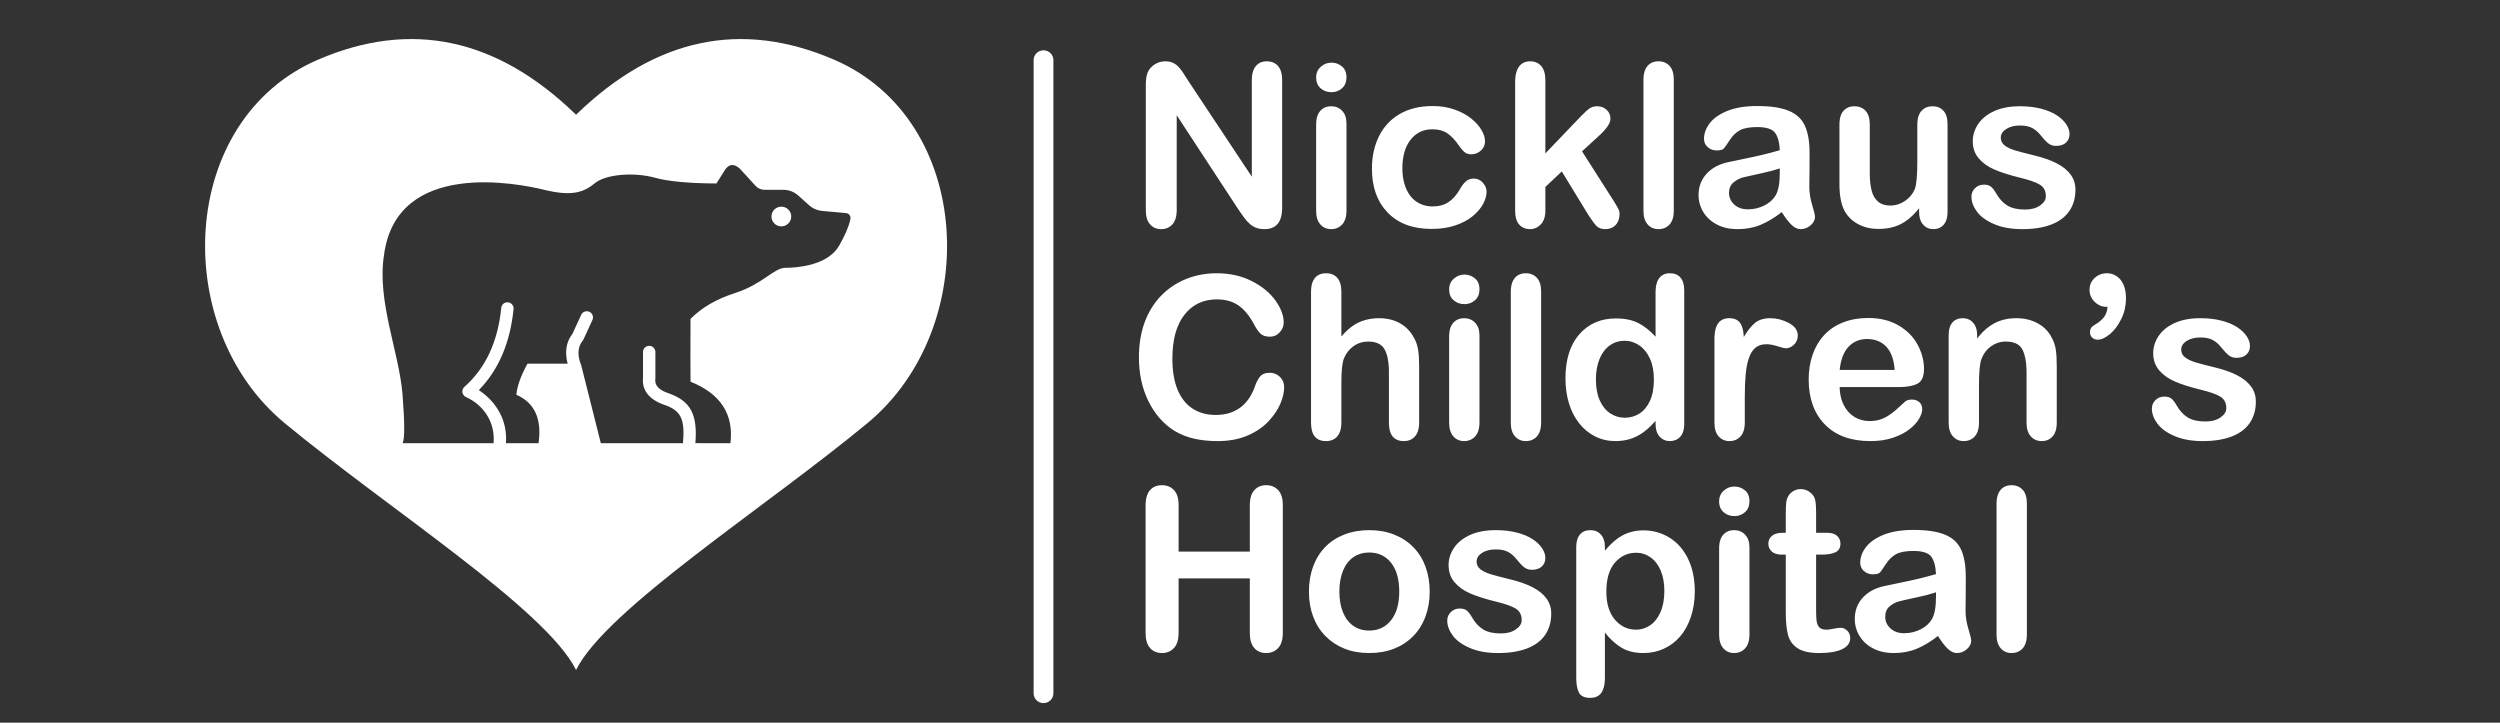 <?xml version="1.0" encoding="UTF-8"?>
<svg width="256px" height="74px" viewBox="0 0 256 74" version="1.1" xmlns="http://www.w3.org/2000/svg" xmlns:xlink="http://www.w3.org/1999/xlink">
    <rect x="0" y="0" width="256" height="74" fill="#333333" stroke="none"/>
    <!-- Generator: Sketch 61.2 (89653) - https://sketch.com -->
    <title>logo_miami_childrens_hospital</title>
    <desc>Created with Sketch.</desc>
    <g id="03-what-we-do-(SRC)" stroke="none" stroke-width="1" fill="none" fill-rule="evenodd">
        <g id="Group" fill="#FFFFFF" fill-rule="nonzero">
            <path d="M106.856,5.15 C107.398,5.15 107.841,5.575 107.868,6.109 L107.869,6.16 L107.869,70.991 C107.869,71.548 107.415,72 106.856,72 C106.313,72 105.87,71.575 105.844,71.041 L105.843,70.991 L105.843,6.16 C105.843,5.602 106.296,5.15 106.856,5.15 Z M162.852,54.287 C163.292,54.287 163.65,54.436 163.927,54.735 C164.204,55.033 164.342,55.462 164.342,56.022 L164.342,56.022 L164.342,56.396 L164.562,56.135 C165.078,55.549 165.612,55.108 166.163,54.814 C166.792,54.478 167.505,54.31 168.301,54.31 C169.257,54.31 170.137,54.555 170.941,55.047 C171.745,55.538 172.38,56.256 172.846,57.201 C173.313,58.145 173.546,59.264 173.546,60.556 C173.546,61.508 173.412,62.383 173.142,63.181 C172.873,63.978 172.503,64.647 172.033,65.187 C171.563,65.727 171.007,66.143 170.366,66.434 C169.725,66.725 169.037,66.871 168.301,66.871 C167.414,66.871 166.669,66.693 166.066,66.338 C165.463,65.983 164.888,65.461 164.342,64.773 L164.342,64.773 L164.342,69.421 L164.338,69.62 C164.291,70.848 163.796,71.462 162.852,71.462 C162.268,71.462 161.881,71.286 161.691,70.935 C161.502,70.583 161.407,70.071 161.407,69.399 L161.407,69.399 L161.407,56.044 L161.412,55.853 C161.437,55.359 161.565,54.982 161.794,54.723 C162.052,54.433 162.404,54.287 162.852,54.287 Z M85.406,6.108 C99.769,12.289 100.587,33.601 88.837,43.321 C78.282,52.053 62.09,62.371 58.989,68.604 C55.889,62.371 39.696,52.053 29.142,43.321 C17.392,33.601 18.21,12.289 32.573,6.108 C42.052,2.028 50.818,3.871 58.87,11.635 L58.989,11.751 L59.109,11.635 C67.16,3.871 75.926,2.028 85.406,6.108 Z M140.2,54.287 C141.141,54.287 141.994,54.438 142.76,54.74 C143.526,55.043 144.182,55.474 144.728,56.033 C145.274,56.592 145.69,57.257 145.974,58.028 C146.258,58.799 146.401,59.649 146.401,60.579 C146.401,61.501 146.257,62.351 145.968,63.13 C145.68,63.908 145.263,64.577 144.717,65.136 C144.171,65.695 143.519,66.124 142.76,66.423 C142.002,66.721 141.148,66.871 140.2,66.871 C139.26,66.871 138.414,66.719 137.663,66.417 C136.912,66.115 136.262,65.682 135.712,65.119 C135.162,64.556 134.745,63.891 134.461,63.124 C134.176,62.357 134.034,61.508 134.034,60.579 C134.034,59.642 134.178,58.784 134.466,58.005 C134.754,57.227 135.168,56.562 135.706,56.01 C136.245,55.458 136.897,55.033 137.663,54.735 C138.429,54.436 139.275,54.287 140.2,54.287 Z M195.936,54.264 C197.301,54.264 198.375,54.425 199.156,54.746 C199.937,55.067 200.489,55.576 200.811,56.271 C201.133,56.966 201.295,57.888 201.295,59.037 L201.295,59.037 L201.294,59.689 C201.293,60.139 201.292,60.538 201.289,60.885 C201.285,61.391 201.28,61.954 201.272,62.574 C201.272,63.156 201.369,63.762 201.562,64.394 C201.755,65.025 201.852,65.431 201.852,65.612 C201.852,65.93 201.702,66.219 201.403,66.479 C201.103,66.74 200.764,66.871 200.385,66.871 C200.066,66.871 199.751,66.721 199.44,66.423 C199.129,66.124 198.799,65.692 198.45,65.125 C197.7,65.707 196.973,66.143 196.272,66.434 C195.57,66.725 194.783,66.871 193.911,66.871 C193.115,66.871 192.415,66.714 191.812,66.4 C191.209,66.086 190.744,65.661 190.418,65.125 C190.092,64.588 189.929,64.006 189.929,63.379 C189.929,62.532 190.198,61.811 190.737,61.214 C191.275,60.617 192.015,60.216 192.955,60.012 C193.153,59.967 193.642,59.865 194.423,59.706 C195.204,59.547 195.874,59.402 196.431,59.269 C196.988,59.137 197.593,58.977 198.246,58.788 C198.208,57.971 198.043,57.372 197.751,56.991 C197.459,56.609 196.854,56.418 195.936,56.418 C195.147,56.418 194.554,56.528 194.156,56.747 C193.757,56.966 193.416,57.295 193.132,57.733 C192.847,58.172 192.646,58.461 192.529,58.601 C192.411,58.74 192.159,58.81 191.772,58.81 C191.423,58.81 191.122,58.699 190.868,58.476 C190.614,58.253 190.487,57.968 190.487,57.62 C190.487,57.076 190.68,56.547 191.067,56.033 C191.454,55.519 192.057,55.096 192.876,54.763 C193.695,54.431 194.715,54.264 195.936,54.264 Z M129.654,49.684 C130.162,49.684 130.573,49.853 130.888,50.189 C131.203,50.525 131.36,51.037 131.36,51.725 L131.36,51.725 L131.36,64.819 L131.354,65.041 C131.323,65.618 131.166,66.058 130.882,66.36 C130.564,66.701 130.154,66.871 129.654,66.871 C129.146,66.871 128.74,66.699 128.436,66.355 C128.133,66.011 127.981,65.499 127.981,64.819 L127.981,64.819 L127.981,59.23 L120.689,59.23 L120.689,64.819 L120.683,65.041 C120.651,65.618 120.494,66.058 120.211,66.36 C119.892,66.701 119.483,66.871 118.982,66.871 C118.474,66.871 118.068,66.699 117.765,66.355 C117.461,66.011 117.31,65.499 117.31,64.819 L117.31,64.819 L117.31,51.725 L117.315,51.505 C117.345,50.934 117.493,50.497 117.759,50.195 C118.059,49.854 118.466,49.684 118.982,49.684 C119.49,49.684 119.902,49.853 120.217,50.189 C120.531,50.525 120.689,51.037 120.689,51.725 L120.689,51.725 L120.689,56.486 L127.981,56.486 L127.981,51.725 L127.987,51.505 C128.017,50.934 128.169,50.497 128.442,50.195 C128.749,49.854 129.153,49.684 129.654,49.684 Z M184.411,50.081 C184.806,50.081 185.162,50.229 185.481,50.523 C185.693,50.72 185.828,50.96 185.885,51.243 C185.941,51.527 185.97,51.929 185.97,52.451 L185.97,52.451 L185.97,54.559 L187.108,54.559 L187.29,54.565 C187.641,54.591 187.916,54.693 188.114,54.871 C188.346,55.079 188.461,55.345 188.461,55.67 C188.461,56.086 188.296,56.377 187.967,56.543 C187.637,56.709 187.164,56.792 186.55,56.792 L186.55,56.792 L185.97,56.792 L185.97,62.483 L185.971,62.716 C185.976,63.088 185.993,63.383 186.021,63.6 C186.055,63.861 186.146,64.072 186.294,64.235 C186.442,64.397 186.683,64.479 187.017,64.479 C187.199,64.479 187.445,64.446 187.756,64.382 C188.067,64.318 188.31,64.286 188.484,64.286 C188.734,64.286 188.96,64.386 189.161,64.586 C189.362,64.787 189.463,65.034 189.463,65.329 C189.463,65.828 189.19,66.209 188.643,66.474 C188.097,66.738 187.312,66.871 186.288,66.871 C185.318,66.871 184.582,66.708 184.081,66.383 C183.581,66.058 183.253,65.608 183.097,65.034 C182.942,64.46 182.864,63.693 182.864,62.733 L182.864,62.733 L182.864,56.792 L182.454,56.792 L182.269,56.786 C181.912,56.76 181.632,56.656 181.43,56.475 C181.195,56.263 181.078,55.995 181.078,55.67 C181.078,55.345 181.201,55.079 181.448,54.871 C181.694,54.663 182.052,54.559 182.523,54.559 L182.523,54.559 L182.864,54.559 L182.864,52.7 C182.864,52.201 182.877,51.81 182.904,51.527 C182.93,51.243 183.004,50.999 183.126,50.795 C183.247,50.584 183.421,50.412 183.649,50.28 C183.876,50.147 184.131,50.081 184.411,50.081 Z M177.574,54.287 C178.029,54.287 178.404,54.442 178.7,54.752 C178.996,55.062 179.144,55.492 179.144,56.044 L179.144,56.044 L179.144,64.989 L179.138,65.19 C179.109,65.711 178.963,66.112 178.7,66.394 C178.404,66.712 178.029,66.871 177.574,66.871 C177.119,66.871 176.749,66.708 176.464,66.383 C176.18,66.058 176.038,65.593 176.038,64.989 L176.038,64.989 L176.038,56.135 L176.043,55.936 C176.071,55.422 176.212,55.027 176.464,54.752 C176.749,54.442 177.119,54.287 177.574,54.287 Z M153.159,54.287 C153.963,54.287 154.685,54.37 155.326,54.536 C155.967,54.703 156.502,54.926 156.93,55.205 C157.359,55.485 157.685,55.795 157.909,56.135 C158.132,56.475 158.244,56.808 158.244,57.132 C158.244,57.488 158.125,57.779 157.886,58.005 C157.647,58.232 157.307,58.346 156.868,58.346 C156.549,58.346 156.278,58.255 156.054,58.073 C155.83,57.892 155.574,57.62 155.286,57.257 C155.051,56.955 154.774,56.713 154.456,56.532 C154.137,56.35 153.705,56.26 153.159,56.26 C152.597,56.26 152.131,56.379 151.759,56.617 C151.388,56.855 151.202,57.151 151.202,57.507 C151.202,57.832 151.338,58.098 151.611,58.306 C151.884,58.514 152.252,58.686 152.715,58.822 C153.178,58.958 153.815,59.124 154.626,59.32 C155.589,59.555 156.376,59.834 156.987,60.159 C157.598,60.484 158.06,60.868 158.375,61.31 C158.69,61.752 158.847,62.257 158.847,62.823 C158.847,63.677 158.639,64.409 158.221,65.017 C157.804,65.625 157.188,66.086 156.373,66.4 C155.557,66.714 154.566,66.871 153.398,66.871 C152.283,66.871 151.327,66.701 150.531,66.36 C149.734,66.02 149.146,65.595 148.767,65.085 C148.388,64.575 148.198,64.063 148.198,63.549 C148.198,63.209 148.32,62.918 148.562,62.676 C148.805,62.434 149.112,62.313 149.484,62.313 C149.81,62.313 150.06,62.393 150.235,62.551 C150.409,62.71 150.576,62.933 150.735,63.22 C151.054,63.772 151.435,64.184 151.879,64.456 C152.322,64.728 152.927,64.864 153.693,64.864 C154.315,64.864 154.825,64.726 155.224,64.45 C155.622,64.174 155.821,63.859 155.821,63.504 C155.821,62.959 155.614,62.563 155.201,62.313 C154.787,62.064 154.107,61.826 153.159,61.599 C152.089,61.335 151.219,61.057 150.548,60.766 C149.876,60.475 149.34,60.091 148.938,59.615 C148.536,59.139 148.335,58.553 148.335,57.858 C148.335,57.238 148.521,56.653 148.892,56.101 C149.264,55.549 149.812,55.109 150.536,54.78 C151.261,54.451 152.135,54.287 153.159,54.287 Z M205.982,49.684 C206.452,49.684 206.831,49.841 207.12,50.155 C207.408,50.468 207.552,50.939 207.552,51.566 L207.552,51.566 L207.552,64.989 L207.547,65.192 C207.518,65.719 207.374,66.121 207.114,66.4 C206.822,66.714 206.445,66.871 205.982,66.871 C205.527,66.871 205.157,66.708 204.873,66.383 C204.588,66.058 204.446,65.593 204.446,64.989 L204.446,64.989 L204.446,51.566 L204.451,51.365 C204.479,50.844 204.615,50.443 204.861,50.161 C205.138,49.843 205.512,49.684 205.982,49.684 Z M198.246,60.647 L198.086,60.703 C197.641,60.852 197.032,61.009 196.26,61.174 C195.392,61.359 194.791,61.495 194.457,61.582 C194.123,61.669 193.805,61.839 193.501,62.092 C193.198,62.345 193.046,62.699 193.046,63.152 C193.046,63.621 193.225,64.019 193.581,64.348 C193.938,64.677 194.404,64.841 194.98,64.841 C195.595,64.841 196.162,64.707 196.681,64.439 C197.201,64.171 197.582,63.825 197.825,63.402 C198.105,62.933 198.246,62.162 198.246,61.089 L198.246,61.089 L198.246,60.647 Z M140.2,56.577 C139.593,56.577 139.059,56.734 138.596,57.047 C138.133,57.361 137.777,57.824 137.527,58.436 C137.276,59.048 137.151,59.763 137.151,60.579 C137.151,61.387 137.274,62.094 137.521,62.699 C137.767,63.303 138.12,63.766 138.579,64.087 C139.038,64.409 139.578,64.569 140.2,64.569 C141.141,64.569 141.89,64.216 142.447,63.509 C143.005,62.803 143.283,61.826 143.283,60.579 C143.283,59.317 143.005,58.334 142.447,57.631 C141.89,56.928 141.141,56.577 140.2,56.577 Z M167.539,56.6 C166.682,56.6 165.96,56.936 165.372,57.609 C164.784,58.281 164.49,59.271 164.49,60.579 C164.49,61.811 164.782,62.769 165.366,63.453 C165.95,64.137 166.674,64.479 167.539,64.479 C168.055,64.479 168.533,64.329 168.973,64.031 C169.413,63.732 169.765,63.284 170.031,62.687 C170.296,62.09 170.429,61.369 170.429,60.522 C170.429,59.706 170.304,59.005 170.053,58.419 C169.803,57.833 169.456,57.384 169.012,57.07 C168.569,56.757 168.078,56.6 167.539,56.6 Z M177.608,49.82 C178.01,49.82 178.366,49.949 178.677,50.206 C178.988,50.463 179.144,50.837 179.144,51.328 C179.144,51.804 178.992,52.177 178.689,52.445 C178.385,52.713 178.025,52.847 177.608,52.847 C177.175,52.847 176.806,52.715 176.499,52.451 C176.191,52.186 176.038,51.812 176.038,51.328 C176.038,50.89 176.195,50.529 176.51,50.246 C176.825,49.962 177.191,49.82 177.608,49.82 Z M74.211,17.438 C73.795,18.096 73.512,18.546 73.362,18.787 C70.548,18.776 68.451,18.58 67.071,18.199 C65.001,17.627 62.056,17.799 60.874,18.787 C59.691,19.774 58.392,20.088 55.736,19.438 C53.079,18.787 40.625,16.276 39.324,26.1 C38.577,30.867 40.881,36.073 41.221,40.423 C41.447,43.323 41.447,44.976 41.221,45.382 L50.543,45.382 C50.543,45.366 50.544,45.35 50.545,45.334 C50.717,43.078 49.375,41.401 47.72,40.66 C47.301,40.473 47.215,39.917 47.558,39.613 C49.724,37.694 50.981,35.008 51.328,31.523 C51.361,31.19 51.648,30.943 51.979,30.954 L52.021,30.957 C52.369,30.992 52.623,31.3 52.588,31.647 C52.247,35.074 51.073,37.84 49.062,39.922 L49.035,39.949 L49.045,39.955 C49.552,40.29 50.052,40.723 50.478,41.232 L50.562,41.335 C51.455,42.45 51.92,43.811 51.811,45.381 L55.147,45.382 C55.502,42.891 54.745,41.238 52.874,40.423 C52.954,39.534 53.335,38.473 54.017,37.238 L58.123,37.237 C57.824,36.072 57.966,35.056 58.576,34.234 L58.626,34.169 L59.513,32.239 C59.658,31.922 60.034,31.783 60.352,31.928 C60.657,32.067 60.798,32.417 60.681,32.725 L60.664,32.765 L59.744,34.766 C59.721,34.815 59.692,34.862 59.658,34.904 C59.19,35.47 59.105,36.226 59.442,37.238 L59.475,37.238 L61.523,45.382 L69.938,45.382 C69.938,45.364 69.939,45.347 69.941,45.329 C70.143,42.937 69.732,42.085 68.168,41.507 L68.027,41.457 C66.511,40.934 65.722,39.99 65.842,38.703 L65.845,38.672 L65.845,36.044 C65.845,35.71 66.107,35.436 66.437,35.415 L66.478,35.413 C66.814,35.413 67.089,35.674 67.11,36.003 L67.112,36.044 L67.112,38.704 L67.11,38.741 L67.107,38.778 C67.03,39.424 67.39,39.884 68.363,40.237 L68.441,40.265 C70.703,41.045 71.447,42.42 71.207,45.38 L74.798,45.382 C75.149,42.417 73.786,40.318 70.71,39.086 C70.696,37.606 70.696,35.462 70.71,32.656 C71.849,31.5 73.369,30.617 75.27,30.007 C78.122,29.092 79.25,27.424 80.421,27.424 C81.592,27.424 84.758,27.202 85.93,25.153 C86.547,24.076 86.931,23.167 87.083,22.427 C87.139,22.153 86.962,21.885 86.688,21.829 C86.67,21.825 86.651,21.822 86.632,21.82 L84.175,21.597 C83.686,21.553 83.224,21.351 82.858,21.023 L81.744,20.021 C81.325,19.645 80.783,19.438 80.22,19.438 L78.3,19.438 C77.945,19.438 77.605,19.288 77.365,19.025 L75.753,17.26 C75.142,16.721 74.628,16.781 74.211,17.438 Z M135.786,27.981 C136.279,27.981 136.664,28.14 136.941,28.457 C137.218,28.775 137.356,29.243 137.356,29.863 L137.356,29.863 L137.356,34.454 L137.552,34.236 C137.878,33.884 138.198,33.598 138.511,33.378 C138.886,33.113 139.301,32.915 139.757,32.782 C140.212,32.65 140.701,32.584 141.224,32.584 C142.013,32.584 142.713,32.75 143.323,33.083 C143.934,33.415 144.413,33.899 144.762,34.534 C144.982,34.904 145.13,35.318 145.206,35.775 C145.282,36.232 145.32,36.76 145.32,37.357 L145.32,37.357 L145.32,43.286 L145.315,43.487 C145.287,44.008 145.146,44.409 144.893,44.691 C144.609,45.009 144.231,45.168 143.761,45.168 C142.737,45.168 142.225,44.54 142.225,43.286 L142.225,43.286 L142.225,38.06 L142.221,37.769 C142.194,36.919 142.048,36.255 141.782,35.775 C141.486,35.242 140.925,34.976 140.098,34.976 C139.544,34.976 139.045,35.133 138.602,35.446 C138.158,35.76 137.826,36.189 137.606,36.733 C137.439,37.194 137.356,38.014 137.356,39.193 L137.356,39.193 L137.356,43.286 L137.351,43.484 C137.324,44 137.187,44.4 136.941,44.686 C136.664,45.007 136.279,45.168 135.786,45.168 C134.762,45.168 134.25,44.54 134.25,43.286 L134.25,43.286 L134.25,29.863 L134.255,29.66 C134.282,29.133 134.415,28.731 134.654,28.452 C134.923,28.138 135.301,27.981 135.786,27.981 Z M225.312,32.584 C226.115,32.584 226.838,32.667 227.479,32.833 C228.12,33 228.654,33.223 229.083,33.502 C229.512,33.782 229.838,34.092 230.061,34.432 C230.285,34.772 230.397,35.104 230.397,35.429 C230.397,35.785 230.278,36.076 230.039,36.302 C229.8,36.529 229.46,36.642 229.02,36.642 C228.702,36.642 228.431,36.552 228.207,36.37 C227.983,36.189 227.727,35.917 227.439,35.554 C227.204,35.252 226.927,35.01 226.608,34.829 C226.29,34.647 225.858,34.557 225.312,34.557 C224.75,34.557 224.284,34.676 223.912,34.914 C223.54,35.152 223.355,35.448 223.355,35.804 C223.355,36.129 223.491,36.395 223.764,36.603 C224.037,36.811 224.405,36.983 224.868,37.119 C225.33,37.255 225.968,37.421 226.779,37.617 C227.742,37.852 228.529,38.131 229.14,38.456 C229.75,38.781 230.213,39.165 230.528,39.607 C230.843,40.049 231,40.554 231,41.12 C231,41.974 230.791,42.706 230.374,43.314 C229.957,43.922 229.341,44.383 228.526,44.697 C227.71,45.011 226.718,45.168 225.55,45.168 C224.435,45.168 223.48,44.997 222.683,44.657 C221.887,44.317 221.299,43.892 220.92,43.382 C220.541,42.872 220.351,42.36 220.351,41.846 C220.351,41.506 220.472,41.215 220.715,40.973 C220.958,40.731 221.265,40.61 221.637,40.61 C221.963,40.61 222.213,40.69 222.388,40.848 C222.562,41.007 222.729,41.23 222.888,41.517 C223.207,42.069 223.588,42.481 224.032,42.753 C224.475,43.025 225.08,43.161 225.846,43.161 C226.468,43.161 226.978,43.023 227.376,42.747 C227.775,42.471 227.974,42.156 227.974,41.801 C227.974,41.256 227.767,40.86 227.354,40.61 C226.94,40.361 226.26,40.123 225.312,39.896 C224.242,39.632 223.372,39.354 222.7,39.063 C222.029,38.772 221.493,38.388 221.091,37.912 C220.689,37.436 220.488,36.85 220.488,36.155 C220.488,35.535 220.673,34.95 221.045,34.398 C221.417,33.846 221.965,33.406 222.689,33.077 C223.413,32.748 224.288,32.584 225.312,32.584 Z M206.483,32.584 C207.302,32.584 208.034,32.762 208.678,33.117 C209.323,33.472 209.805,33.975 210.123,34.625 C210.328,35.002 210.461,35.411 210.521,35.849 C210.582,36.287 210.612,36.846 210.612,37.527 L210.612,37.527 L210.612,43.286 L210.607,43.487 C210.579,44.008 210.439,44.409 210.186,44.691 C209.901,45.009 209.532,45.168 209.077,45.168 C208.614,45.168 208.238,45.005 207.95,44.68 C207.662,44.355 207.518,43.89 207.518,43.286 L207.518,43.286 L207.518,38.128 L207.514,37.829 C207.488,36.954 207.347,36.273 207.091,35.787 C206.807,35.246 206.24,34.976 205.39,34.976 C204.837,34.976 204.332,35.14 203.877,35.469 C203.422,35.798 203.088,36.249 202.876,36.824 C202.724,37.285 202.649,38.146 202.649,39.409 L202.649,39.409 L202.649,43.286 L202.643,43.489 C202.614,44.016 202.47,44.418 202.211,44.697 C201.919,45.011 201.541,45.168 201.079,45.168 C200.631,45.168 200.263,45.005 199.975,44.68 C199.687,44.355 199.543,43.89 199.543,43.286 L199.543,43.286 L199.543,34.341 L199.547,34.15 C199.573,33.656 199.7,33.279 199.929,33.02 C200.187,32.729 200.54,32.584 200.987,32.584 C201.261,32.584 201.507,32.648 201.727,32.777 C201.947,32.905 202.123,33.098 202.256,33.355 C202.389,33.612 202.455,33.925 202.455,34.296 L202.455,34.296 L202.455,34.67 L202.639,34.438 C203.135,33.837 203.671,33.387 204.247,33.088 C204.895,32.752 205.641,32.584 206.483,32.584 Z M124.58,27.981 C125.93,27.981 127.132,28.25 128.186,28.786 C129.24,29.323 130.048,29.986 130.609,30.776 C131.171,31.566 131.451,32.312 131.451,33.015 C131.451,33.4 131.315,33.74 131.042,34.035 C130.769,34.33 130.439,34.477 130.052,34.477 C129.62,34.477 129.295,34.375 129.079,34.171 C128.863,33.967 128.622,33.616 128.357,33.117 C127.917,32.293 127.399,31.677 126.804,31.269 C126.208,30.861 125.475,30.657 124.602,30.657 C123.214,30.657 122.109,31.182 121.286,32.233 C120.463,33.283 120.052,34.776 120.052,36.71 C120.052,38.003 120.234,39.078 120.598,39.936 C120.962,40.793 121.477,41.434 122.145,41.857 C122.812,42.28 123.594,42.492 124.489,42.492 C125.459,42.492 126.28,42.252 126.952,41.772 C127.623,41.292 128.129,40.588 128.471,39.658 C128.615,39.22 128.793,38.863 129.005,38.587 C129.218,38.311 129.559,38.173 130.029,38.173 C130.431,38.173 130.776,38.313 131.064,38.592 C131.353,38.872 131.497,39.22 131.497,39.635 C131.497,40.164 131.366,40.737 131.104,41.353 C130.843,41.969 130.431,42.573 129.87,43.167 C129.309,43.76 128.592,44.242 127.72,44.612 C126.847,44.982 125.831,45.168 124.671,45.168 C123.791,45.168 122.991,45.084 122.27,44.918 C121.55,44.752 120.895,44.493 120.308,44.142 C119.72,43.79 119.179,43.327 118.686,42.753 C118.246,42.231 117.871,41.648 117.56,41.001 C117.249,40.355 117.016,39.666 116.86,38.932 C116.705,38.199 116.627,37.421 116.627,36.597 C116.627,35.259 116.822,34.061 117.213,33.003 C117.604,31.945 118.163,31.04 118.891,30.288 C119.619,29.536 120.473,28.964 121.451,28.571 C122.429,28.178 123.472,27.981 124.58,27.981 Z M181.271,32.584 C181.923,32.584 182.557,32.746 183.171,33.071 C183.785,33.396 184.093,33.827 184.093,34.364 C184.093,34.742 183.962,35.053 183.7,35.299 C183.438,35.545 183.156,35.667 182.853,35.667 C182.739,35.667 182.464,35.598 182.028,35.458 C181.592,35.318 181.207,35.248 180.873,35.248 C180.418,35.248 180.046,35.367 179.758,35.605 C179.47,35.843 179.246,36.197 179.087,36.665 C178.928,37.134 178.818,37.691 178.757,38.337 C178.696,38.983 178.666,39.771 178.666,40.701 L178.666,40.701 L178.666,43.286 L178.66,43.489 C178.631,44.016 178.485,44.418 178.222,44.697 C177.926,45.011 177.551,45.168 177.096,45.168 C176.648,45.168 176.28,45.009 175.992,44.691 C175.704,44.374 175.56,43.905 175.56,43.286 L175.56,43.286 L175.56,34.67 L175.564,34.466 C175.612,33.211 176.115,32.584 177.073,32.584 C177.589,32.584 177.96,32.746 178.188,33.071 C178.416,33.396 178.541,33.876 178.563,34.511 C178.935,33.876 179.316,33.396 179.707,33.071 C180.097,32.746 180.619,32.584 181.271,32.584 Z M191.294,32.561 C192.508,32.561 193.549,32.816 194.417,33.326 C195.286,33.837 195.936,34.496 196.368,35.305 C196.801,36.113 197.017,36.937 197.017,37.776 C197.017,38.555 196.793,39.059 196.346,39.29 C195.898,39.52 195.269,39.635 194.457,39.635 L194.457,39.635 L188.382,39.635 L188.391,39.895 C188.427,40.492 188.566,41.025 188.808,41.494 C189.085,42.031 189.453,42.435 189.912,42.707 C190.371,42.98 190.877,43.116 191.431,43.116 C191.802,43.116 192.142,43.072 192.449,42.985 C192.756,42.898 193.054,42.762 193.342,42.577 C193.63,42.392 193.896,42.194 194.139,41.982 C194.381,41.77 194.696,41.483 195.083,41.12 C195.242,40.984 195.47,40.916 195.765,40.916 C196.084,40.916 196.342,41.003 196.539,41.177 C196.736,41.351 196.835,41.597 196.835,41.914 C196.835,42.194 196.725,42.52 196.505,42.895 C196.285,43.269 195.953,43.628 195.509,43.972 C195.066,44.315 194.508,44.601 193.837,44.827 C193.166,45.054 192.394,45.168 191.522,45.168 C189.527,45.168 187.976,44.601 186.869,43.467 C185.761,42.333 185.208,40.795 185.208,38.853 C185.208,37.939 185.344,37.09 185.617,36.308 C185.89,35.526 186.288,34.855 186.812,34.296 C187.335,33.737 187.98,33.308 188.746,33.009 C189.512,32.711 190.361,32.561 191.294,32.561 Z M149.928,32.584 C150.383,32.584 150.758,32.739 151.054,33.049 C151.35,33.359 151.498,33.789 151.498,34.341 L151.498,34.341 L151.498,43.286 L151.492,43.487 C151.463,44.008 151.317,44.409 151.054,44.691 C150.758,45.009 150.383,45.168 149.928,45.168 C149.472,45.168 149.103,45.005 148.818,44.68 C148.534,44.355 148.392,43.89 148.392,43.286 L148.392,43.286 L148.392,34.432 L148.397,34.233 C148.425,33.719 148.565,33.324 148.818,33.049 C149.103,32.739 149.472,32.584 149.928,32.584 Z M156.242,27.981 C156.712,27.981 157.091,28.138 157.379,28.452 C157.668,28.765 157.812,29.236 157.812,29.863 L157.812,29.863 L157.812,43.286 L157.806,43.489 C157.778,44.016 157.633,44.418 157.374,44.697 C157.082,45.011 156.704,45.168 156.242,45.168 C155.787,45.168 155.417,45.005 155.133,44.68 C154.848,44.355 154.706,43.89 154.706,43.286 L154.706,43.286 L154.706,29.863 L154.711,29.662 C154.738,29.141 154.875,28.74 155.121,28.457 C155.398,28.14 155.772,27.981 156.242,27.981 Z M170.998,27.981 C171.468,27.981 171.83,28.131 172.084,28.429 C172.338,28.728 172.465,29.168 172.465,29.75 L172.465,29.75 L172.465,43.399 L172.46,43.59 C172.433,44.085 172.299,44.463 172.056,44.725 C171.783,45.02 171.43,45.168 170.998,45.168 C170.573,45.168 170.222,45.014 169.945,44.708 C169.669,44.402 169.53,43.966 169.53,43.399 L169.53,43.399 L169.53,43.093 L169.322,43.324 C168.976,43.696 168.634,44.006 168.296,44.255 C167.89,44.553 167.45,44.78 166.976,44.935 C166.502,45.09 165.984,45.168 165.423,45.168 C164.68,45.168 163.991,45.011 163.358,44.697 C162.725,44.383 162.177,43.936 161.714,43.354 C161.251,42.772 160.901,42.088 160.662,41.302 C160.423,40.516 160.303,39.666 160.303,38.751 C160.303,36.816 160.777,35.309 161.725,34.228 C162.674,33.147 163.921,32.607 165.469,32.607 C166.364,32.607 167.118,32.76 167.733,33.066 C168.347,33.372 168.946,33.842 169.53,34.477 L169.53,34.477 L169.53,29.909 L169.535,29.703 C169.56,29.169 169.685,28.758 169.911,28.469 C170.165,28.144 170.527,27.981 170.998,27.981 Z M166.356,34.897 C165.787,34.897 165.279,35.057 164.831,35.378 C164.384,35.7 164.037,36.161 163.79,36.761 C163.544,37.362 163.421,38.06 163.421,38.853 C163.421,39.692 163.551,40.406 163.813,40.996 C164.075,41.585 164.433,42.029 164.888,42.328 C165.343,42.626 165.84,42.776 166.379,42.776 C166.925,42.776 167.423,42.634 167.875,42.35 C168.326,42.067 168.686,41.632 168.956,41.047 C169.225,40.461 169.359,39.73 169.359,38.853 C169.359,38.029 169.225,37.321 168.956,36.727 C168.686,36.134 168.322,35.681 167.863,35.367 C167.405,35.053 166.902,34.897 166.356,34.897 Z M191.192,34.715 C190.418,34.715 189.783,34.982 189.286,35.514 C188.789,36.047 188.488,36.835 188.382,37.878 L188.382,37.878 L194.013,37.878 C193.938,36.82 193.651,36.028 193.154,35.503 C192.658,34.978 192.003,34.715 191.192,34.715 Z M215.766,27.981 C216.115,27.981 216.441,28.081 216.745,28.282 C217.048,28.482 217.283,28.773 217.45,29.155 C217.617,29.536 217.7,30.003 217.7,30.555 C217.7,31.303 217.541,32.004 217.222,32.658 C216.904,33.311 216.515,33.829 216.056,34.211 C215.597,34.592 215.182,34.783 214.811,34.783 C214.575,34.783 214.384,34.71 214.236,34.562 C214.088,34.415 214.014,34.235 214.014,34.024 C214.014,33.684 214.17,33.434 214.481,33.275 C214.883,33.041 215.197,32.784 215.425,32.505 C215.652,32.225 215.781,31.862 215.812,31.416 L215.812,31.416 L215.641,31.416 L215.484,31.408 C215.121,31.371 214.788,31.201 214.486,30.9 C214.141,30.557 213.969,30.15 213.969,29.682 C213.969,29.198 214.141,28.794 214.486,28.469 C214.831,28.144 215.258,27.981 215.766,27.981 Z M149.962,28.117 C150.364,28.117 150.72,28.246 151.031,28.503 C151.342,28.76 151.498,29.134 151.498,29.625 C151.498,30.101 151.346,30.473 151.042,30.742 C150.739,31.01 150.379,31.144 149.962,31.144 C149.529,31.144 149.16,31.012 148.852,30.747 C148.545,30.483 148.392,30.109 148.392,29.625 C148.392,29.187 148.549,28.826 148.864,28.542 C149.179,28.259 149.545,28.117 149.962,28.117 Z M129.722,6.278 C130.207,6.278 130.59,6.439 130.871,6.76 C131.152,7.081 131.292,7.563 131.292,8.205 L131.292,8.205 L131.292,21.276 L131.288,21.471 C131.236,22.8 130.63,23.464 129.472,23.464 C129.168,23.464 128.895,23.421 128.653,23.334 C128.41,23.247 128.182,23.109 127.97,22.92 C127.758,22.731 127.56,22.51 127.378,22.257 C127.196,22.004 127.014,21.745 126.832,21.481 L126.832,21.481 L120.495,11.799 L120.495,21.537 L120.49,21.743 C120.461,22.277 120.314,22.688 120.052,22.977 C119.756,23.302 119.377,23.464 118.914,23.464 C118.436,23.464 118.053,23.3 117.765,22.971 C117.477,22.643 117.332,22.165 117.332,21.537 L117.332,21.537 L117.332,8.716 L117.336,8.49 C117.351,8.052 117.41,7.7 117.514,7.435 C117.659,7.094 117.898,6.817 118.231,6.601 C118.565,6.386 118.925,6.278 119.312,6.278 C119.615,6.278 119.875,6.327 120.091,6.426 C120.308,6.524 120.497,6.656 120.66,6.822 C120.823,6.989 120.99,7.204 121.161,7.469 C121.331,7.733 121.508,8.009 121.69,8.296 L121.69,8.296 L128.186,18.091 L128.186,8.205 L128.191,7.997 C128.219,7.458 128.355,7.046 128.601,6.76 C128.878,6.439 129.252,6.278 129.722,6.278 Z M197.893,10.881 C198.356,10.881 198.727,11.034 199.008,11.34 C199.289,11.646 199.429,12.109 199.429,12.729 L199.429,12.729 L199.429,21.696 L199.424,21.887 C199.397,22.382 199.264,22.76 199.025,23.022 C198.756,23.317 198.409,23.464 197.984,23.464 C197.559,23.464 197.208,23.311 196.932,23.005 C196.655,22.699 196.516,22.27 196.516,21.719 L196.516,21.719 L196.516,21.322 L196.291,21.594 C195.988,21.945 195.672,22.247 195.345,22.501 C194.935,22.818 194.487,23.054 194.002,23.209 C193.517,23.364 192.963,23.442 192.341,23.442 C191.59,23.442 190.917,23.287 190.322,22.977 C189.726,22.667 189.265,22.24 188.939,21.696 C188.552,21.038 188.359,20.094 188.359,18.862 L188.359,18.862 L188.359,12.729 L188.364,12.528 C188.392,12.008 188.531,11.612 188.78,11.34 C189.061,11.034 189.432,10.881 189.895,10.881 C190.365,10.881 190.744,11.036 191.033,11.346 C191.321,11.656 191.465,12.117 191.465,12.729 L191.465,12.729 L191.465,17.683 L191.469,17.983 C191.484,18.571 191.543,19.073 191.647,19.491 C191.768,19.978 191.986,20.36 192.301,20.636 C192.616,20.912 193.043,21.05 193.581,21.05 C194.104,21.05 194.597,20.895 195.06,20.585 C195.523,20.275 195.86,19.871 196.073,19.372 C196.247,18.934 196.334,17.974 196.334,16.492 L196.334,16.492 L196.334,12.729 L196.34,12.53 C196.368,12.016 196.51,11.621 196.767,11.346 C197.055,11.036 197.43,10.881 197.893,10.881 Z M179.94,10.858 C181.305,10.858 182.379,11.019 183.16,11.34 C183.941,11.661 184.493,12.169 184.815,12.865 C185.137,13.56 185.299,14.482 185.299,15.631 L185.299,15.631 L185.298,16.282 C185.297,16.733 185.296,17.132 185.293,17.479 C185.289,17.985 185.283,18.548 185.276,19.168 C185.276,19.75 185.373,20.356 185.566,20.987 C185.759,21.618 185.856,22.025 185.856,22.206 C185.856,22.524 185.706,22.813 185.407,23.073 C185.107,23.334 184.768,23.464 184.388,23.464 C184.07,23.464 183.755,23.315 183.444,23.017 C183.133,22.718 182.803,22.285 182.454,21.719 C181.703,22.301 180.977,22.737 180.276,23.028 C179.574,23.319 178.787,23.464 177.915,23.464 C177.119,23.464 176.419,23.308 175.816,22.994 C175.213,22.68 174.748,22.255 174.422,21.719 C174.096,21.182 173.933,20.6 173.933,19.973 C173.933,19.126 174.202,18.405 174.741,17.808 C175.279,17.21 176.019,16.81 176.959,16.606 C177.156,16.56 177.646,16.458 178.427,16.3 C179.208,16.141 179.877,15.996 180.435,15.863 C180.992,15.731 181.597,15.57 182.25,15.381 C182.212,14.565 182.047,13.966 181.755,13.585 C181.463,13.203 180.858,13.012 179.94,13.012 C179.151,13.012 178.558,13.122 178.16,13.341 C177.761,13.56 177.42,13.889 177.136,14.327 C176.851,14.766 176.65,15.055 176.533,15.194 C176.415,15.334 176.163,15.404 175.776,15.404 C175.427,15.404 175.126,15.293 174.872,15.07 C174.618,14.847 174.49,14.561 174.49,14.214 C174.49,13.67 174.684,13.141 175.071,12.627 C175.458,12.113 176.061,11.69 176.88,11.357 C177.699,11.024 178.719,10.858 179.94,10.858 Z M136.309,10.881 C136.764,10.881 137.14,11.036 137.436,11.346 C137.731,11.656 137.879,12.086 137.879,12.638 L137.879,12.638 L137.879,21.583 L137.874,21.784 C137.845,22.305 137.699,22.706 137.436,22.988 C137.14,23.306 136.764,23.464 136.309,23.464 C135.854,23.464 135.484,23.302 135.2,22.977 C134.916,22.652 134.773,22.187 134.773,21.583 L134.773,21.583 L134.773,12.729 L134.779,12.53 C134.807,12.016 134.947,11.621 135.2,11.346 C135.484,11.036 135.854,10.881 136.309,10.881 Z M169.826,6.278 C170.296,6.278 170.675,6.435 170.964,6.749 C171.252,7.062 171.396,7.533 171.396,8.16 L171.396,8.16 L171.396,21.583 L171.391,21.786 C171.362,22.312 171.217,22.715 170.958,22.994 C170.666,23.308 170.289,23.464 169.826,23.464 C169.371,23.464 169.001,23.302 168.717,22.977 C168.432,22.652 168.29,22.187 168.29,21.583 L168.29,21.583 L168.29,8.16 L168.295,7.959 C168.322,7.438 168.459,7.037 168.705,6.754 C168.982,6.437 169.356,6.278 169.826,6.278 Z M156.685,6.278 C157.163,6.278 157.543,6.441 157.823,6.766 C158.104,7.091 158.244,7.571 158.244,8.205 L158.244,8.205 L158.244,15.71 L161.737,12.06 L161.894,11.897 C162.25,11.531 162.528,11.276 162.727,11.13 C162.954,10.964 163.231,10.881 163.557,10.881 C163.944,10.881 164.266,11.004 164.524,11.249 C164.782,11.495 164.911,11.803 164.911,12.173 C164.911,12.627 164.49,13.231 163.648,13.987 L163.648,13.987 L161.999,15.495 L165.184,20.483 L165.296,20.661 C165.474,20.945 165.605,21.167 165.69,21.328 C165.793,21.52 165.844,21.703 165.844,21.877 C165.844,22.369 165.709,22.756 165.44,23.039 C165.171,23.323 164.816,23.464 164.376,23.464 C163.997,23.464 163.705,23.362 163.5,23.158 C163.296,22.954 163.019,22.584 162.67,22.047 L162.67,22.047 L159.928,17.558 L158.244,19.145 L158.244,21.605 L158.238,21.799 C158.207,22.303 158.052,22.697 157.772,22.983 C157.457,23.304 157.095,23.464 156.685,23.464 C156.208,23.464 155.832,23.306 155.559,22.988 C155.286,22.671 155.15,22.202 155.15,21.583 L155.15,21.583 L155.15,8.387 L155.155,8.164 C155.181,7.585 155.312,7.136 155.548,6.817 C155.813,6.458 156.192,6.278 156.685,6.278 Z M206.835,10.881 C207.639,10.881 208.362,10.964 209.003,11.13 C209.643,11.297 210.178,11.52 210.607,11.799 C211.035,12.079 211.361,12.389 211.585,12.729 C211.809,13.069 211.921,13.401 211.921,13.726 C211.921,14.082 211.801,14.373 211.562,14.599 C211.323,14.826 210.984,14.939 210.544,14.939 C210.226,14.939 209.954,14.849 209.731,14.667 C209.507,14.486 209.251,14.214 208.963,13.851 C208.728,13.549 208.451,13.307 208.132,13.126 C207.814,12.944 207.381,12.853 206.835,12.853 C206.274,12.853 205.808,12.972 205.436,13.211 C205.064,13.449 204.878,13.745 204.878,14.1 C204.878,14.425 205.015,14.692 205.288,14.9 C205.561,15.108 205.929,15.279 206.392,15.415 C206.854,15.552 207.491,15.718 208.303,15.914 C209.266,16.149 210.053,16.428 210.664,16.753 C211.274,17.078 211.737,17.462 212.052,17.904 C212.366,18.346 212.524,18.85 212.524,19.417 C212.524,20.271 212.315,21.003 211.898,21.611 C211.481,22.219 210.865,22.68 210.049,22.994 C209.234,23.308 208.242,23.464 207.074,23.464 C205.959,23.464 205.004,23.294 204.207,22.954 C203.411,22.614 202.823,22.189 202.444,21.679 C202.065,21.169 201.875,20.657 201.875,20.143 C201.875,19.803 201.996,19.512 202.239,19.27 C202.482,19.028 202.789,18.907 203.16,18.907 C203.487,18.907 203.737,18.987 203.911,19.145 C204.086,19.304 204.253,19.527 204.412,19.814 C204.731,20.366 205.112,20.778 205.555,21.05 C205.999,21.322 206.604,21.458 207.37,21.458 C207.992,21.458 208.502,21.32 208.9,21.044 C209.298,20.768 209.497,20.453 209.497,20.097 C209.497,19.553 209.291,19.157 208.877,18.907 C208.464,18.658 207.783,18.42 206.835,18.193 C205.766,17.928 204.895,17.651 204.224,17.36 C203.553,17.069 203.016,16.685 202.614,16.209 C202.212,15.733 202.011,15.147 202.011,14.452 C202.011,13.832 202.197,13.246 202.569,12.695 C202.941,12.143 203.489,11.703 204.213,11.374 C204.937,11.045 205.811,10.881 206.835,10.881 Z M146.708,10.858 C147.512,10.858 148.249,10.975 148.921,11.21 C149.592,11.444 150.161,11.746 150.627,12.117 C151.094,12.487 151.45,12.882 151.697,13.301 C151.943,13.721 152.066,14.112 152.066,14.475 C152.066,14.845 151.928,15.159 151.651,15.415 C151.374,15.672 151.039,15.801 150.644,15.801 C150.386,15.801 150.172,15.735 150.001,15.603 C149.831,15.47 149.639,15.257 149.427,14.962 C149.048,14.388 148.651,13.957 148.238,13.67 C147.825,13.382 147.299,13.239 146.662,13.239 C145.745,13.239 145.005,13.596 144.444,14.31 C143.883,15.024 143.602,16.001 143.602,17.241 C143.602,17.823 143.674,18.357 143.818,18.845 C143.962,19.332 144.171,19.748 144.444,20.092 C144.717,20.436 145.047,20.696 145.434,20.874 C145.82,21.052 146.245,21.14 146.708,21.14 C147.33,21.14 147.863,20.997 148.306,20.71 C148.75,20.422 149.143,19.984 149.484,19.395 C149.673,19.047 149.878,18.775 150.098,18.578 C150.318,18.382 150.587,18.284 150.906,18.284 C151.285,18.284 151.6,18.427 151.85,18.714 C152.101,19.002 152.226,19.308 152.226,19.633 C152.226,20.018 152.11,20.43 151.879,20.868 C151.647,21.307 151.295,21.724 150.821,22.121 C150.347,22.518 149.749,22.837 149.029,23.079 C148.308,23.321 147.497,23.442 146.594,23.442 C144.675,23.442 143.177,22.884 142.1,21.77 C141.023,20.655 140.485,19.16 140.485,17.286 C140.485,16.016 140.731,14.894 141.224,13.919 C141.717,12.944 142.43,12.19 143.363,11.657 C144.296,11.125 145.411,10.858 146.708,10.858 Z M80.01,21.162 C80.569,21.162 81.023,21.614 81.023,22.172 C81.023,22.729 80.569,23.181 80.01,23.181 C79.45,23.181 78.997,22.729 78.997,22.172 C78.997,21.614 79.45,21.162 80.01,21.162 Z M182.25,17.241 L182.09,17.296 C181.645,17.446 181.036,17.603 180.264,17.768 C179.57,17.916 179.046,18.033 178.693,18.118 L178.461,18.176 C178.127,18.263 177.809,18.433 177.505,18.686 C177.202,18.939 177.05,19.293 177.05,19.746 C177.05,20.215 177.229,20.613 177.585,20.942 C177.941,21.271 178.408,21.435 178.984,21.435 C179.599,21.435 180.166,21.301 180.685,21.033 C181.205,20.764 181.586,20.419 181.829,19.995 C182.109,19.527 182.25,18.756 182.25,17.683 L182.25,17.683 L182.25,17.241 Z M136.343,6.414 C136.745,6.414 137.102,6.543 137.413,6.8 C137.724,7.057 137.879,7.431 137.879,7.922 C137.879,8.398 137.728,8.77 137.424,9.039 C137.121,9.307 136.761,9.441 136.343,9.441 C135.911,9.441 135.541,9.309 135.234,9.044 C134.927,8.78 134.773,8.406 134.773,7.922 C134.773,7.484 134.931,7.123 135.246,6.839 C135.56,6.556 135.926,6.414 136.343,6.414 Z" id="Combined-Shape"></path>
        </g>
    </g>
</svg>